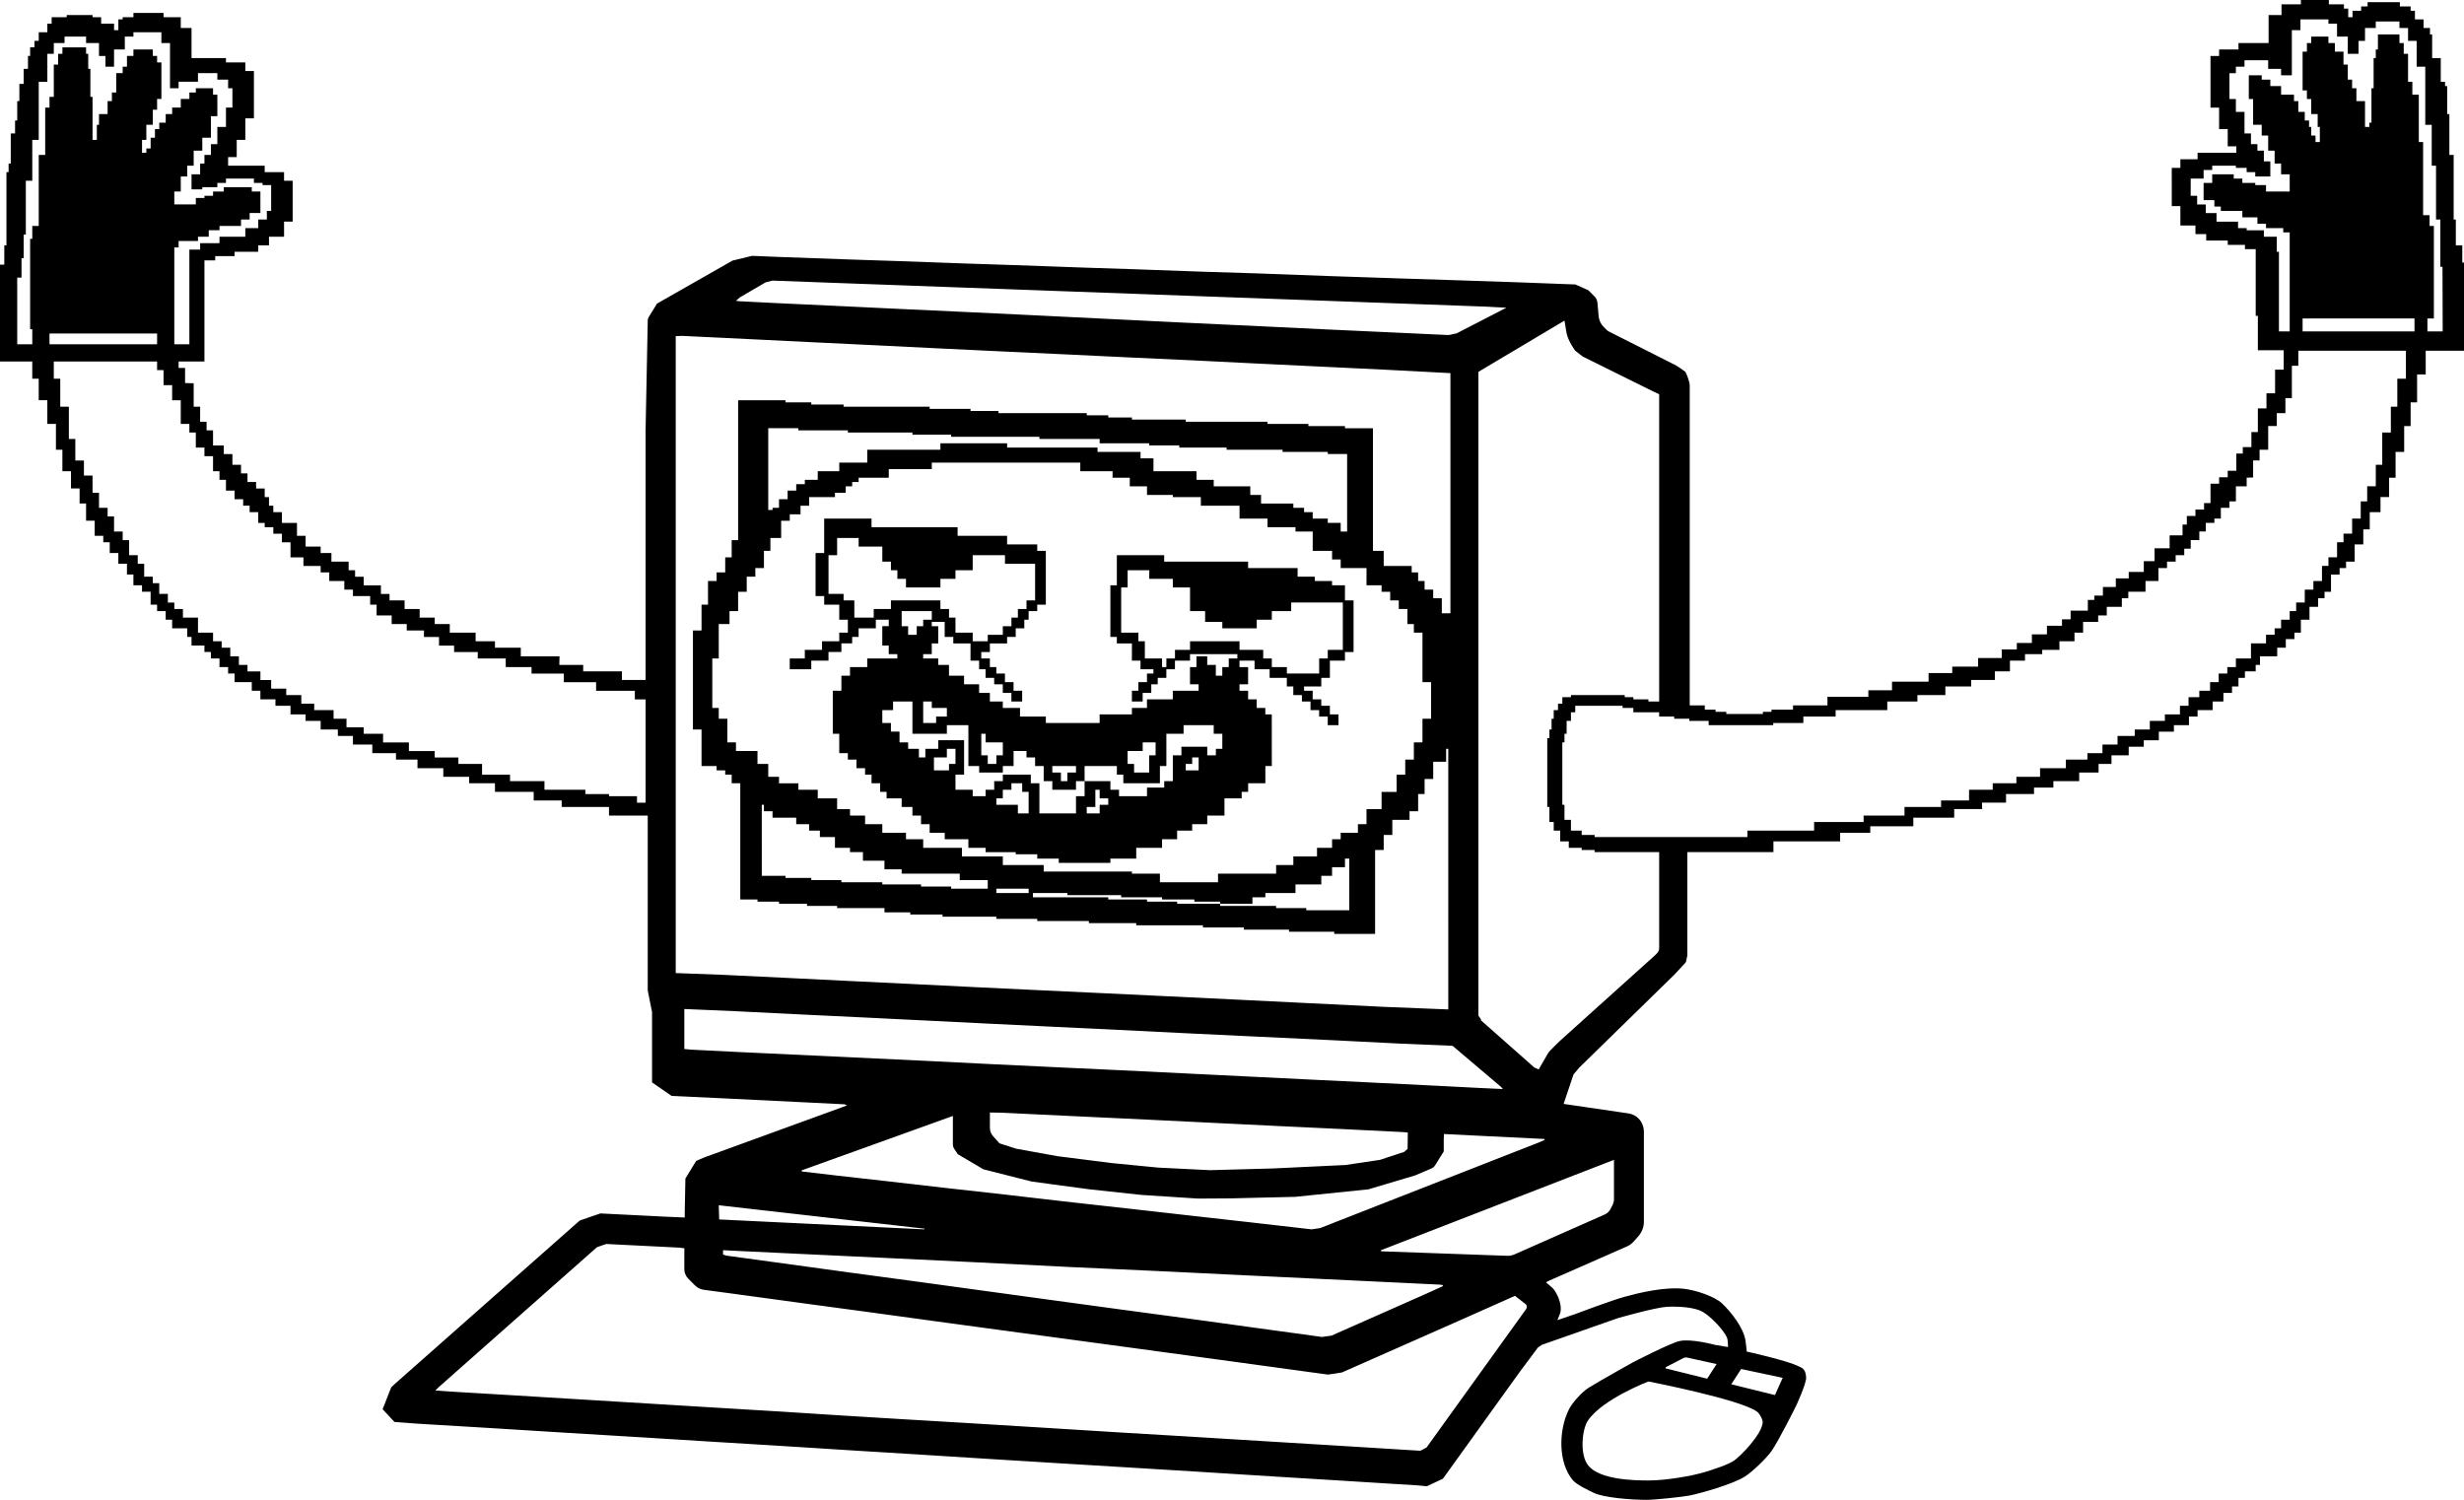 <?xml version="1.0" encoding="utf-8"?>
<!-- Generator: Adobe Illustrator 26.5.0, SVG Export Plug-In . SVG Version: 6.00 Build 0)  -->
<svg version="1.1" id="imcaraydeeoh" xmlns="http://www.w3.org/2000/svg" xmlns:xlink="http://www.w3.org/1999/xlink" x="0px"
	 y="0px" viewBox="0 0 1145 697" style="enable-background:new 0 0 1145 697;" xml:space="preserve">
<path d="M0,128.9V123h2v-9h1V80h1v-4h1V62h2v-6h1v-9h1v-8h2v-7h2v-6h1v-4h2v-3h2v-4h4v-4h2V8h7V7h12v1h4v3h6v3h2V9h2V8h5V6h14v2h8v5
	h5v14h16v2h9v4h4v22h-4v10h-4v8h-4v4h17v3h9v4h4v19h-4v7h-7v4h-5v3h-11v2h-9v2h-5v47H83v3h3v7l4,0.1V189h3v7h3v4h3v7h5v4h4v5h4v4h3
	v4h4v3h4v4h2v4h2v3h4v5h7v6h4v5h7v3h5v4h8v4h3v3h4v4h8v4h4v3h7v4h7v4h7v3h7v4h12v4h9v3h12v4h18l-0.1,4H271v3h18v4h11V199.9l1-50.9
	c0-0.8,0.2-1.2,0.6-1.9l3.7-6l35.1-20l9.1-2.2l12.2,0.5l33.5,1.2l21.3,0.7l33.3,1.2l21.5,0.7l33.5,1.2l21.6,0.7l33.3,1.2l22.8,0.7
	l35.4,1.3l32.8,1.1l28,0.9l26.8,0.9l26.6,1l6,2.7l2.8,2.8c0.8,0.8,1.3,1.8,1.4,2.9l0.6,6.5c0.2,1.8,1,3.5,2.2,4.7l1.5,1.5
	c0.4,0.4,0.8,0.7,1.3,0.9l29.5,14.9c1.8,0.7,5.8,3.7,5.8,3.7c1,2,1.9,4.8,2,6v149h7v2h5v1h5v1h17v-1h4v-1h10v-2h16v-4h19v-3h11v-4
	h17v-4h11v-3h12v-4h11v-4h7v-3h7v-4h7v-4h7v-3h4v-4h8v-5h3v-2h4v-4h6v-4h6v-3h7v-5h5v-6h7v-6h6v-5h2v-4h4v-3h4v-3h3v-9h4v-3h4v-3h4
	v-8h3v-3h4v-7h3v-11h4v-7h4v-11h4v-9h-12v-16h-1v-31h-5v-2h-8v-2h-10v-3h-5v-4h-7v-9h-4V78h4v-4h8v-3h18v-3h-4v-8h-4V50h-4V26h4v-3
	h9v-3h14V7h6V2h9V0h13v2h7v2h2v4h2V5h4V3h3V1h15v2h5v2h2v4h4v4h3v3h1v11h4v11h2v2h1v13h1v19h2v30h1v12h3v8h1v41h-18v11h-4v13h-3v11
	h-3v12h-4v12h-3v9h-4v7h-5v8h-3v7h-4v8h-4v3h-3v3h-4v8h-3v3h-3v4h-4v6h-4v6h-3v3h-4v4h-4v4h-8v4h-2v3h-5v3h-3v4h-3v3h-4v4h-5v4h-7v3
	h-4v4h-7v3h-7v4h-7v3h-7v4h-8v4h-6v4h-9v4h-12v3h-9v3h-13v4H921l0.1,3h-13v4h-19v4h-20v3h-14v4h-31v5h-40v48.1c0,0.4,0.1-0.5,0-0.1
	l-0.6,2.8c-0.1,0.2-0.2,0.4-0.3,0.6L778,453l-44.2,43.2l-2.6,3.1l-4.6,13.7l30,4.4c2.9,0.4,5.5,2.3,6.6,5.1c0.4,1,0.6,1.7,0.6,2.2
	l0.1,1.1v42c0,2.4-0.9,4.7-2.4,6.5l-2.3,2.6c-0.9,1-2,1.9-3.3,2.4L720.2,595l-1.8,0.9l3,2.6c1.2,1.1,4.7,6.5,3.7,11.5l-1.4,3.5
	l8.2-2.8c0,0,17.2-6.5,23.2-8.1c6.6-1.8,18-4.6,27.2-3.7c5.7,0.6,14.5,3.6,17.9,6.8c4.4,4.2,9.9,11.2,10.9,17.2
	c0.3,2,0.6,5.2,0.6,5.2s19.1,4.2,24.2,6.9c1.2,0.6,3.2,0.9,3.4,5.2c0.1,2.8-4.6,13-4.6,13s-8.1,16.3-11.6,21.3
	c-2.5,3.4-8.7,9.4-12.3,11.7c-5.7,3.6-20.7,7.8-25.7,8.8c-3.1,0.6-15.8,2-20,2c-7,0-20-1-24.6-3.3c-2.5-1.2-7.8-3.7-9.6-5.8
	c-6.8-8-6.8-23-1.8-33c1.6-3.2,6.2-8.2,9.3-10.1c5-3.1,20.4-11.7,20.4-11.7s17.2-8.9,21.7-9.9C786,622,797,625,797,625l6,1
	c0,0,0-3.3-0.5-4.4c-1.5-3.6-7.8-10.1-11.5-12.1s-11-2.5-16.5-2.2c-5.8,0.4-22.8,5.3-22.8,5.3L716.4,625l-1.8,1.3l-8.5,11.4
	l-35.6,49.5l-7.5,3.5l-4-0.4l-40.1-2.5l-26.1-1.6l-36.6-2.3l-26.1-1.6l-36.4-2.2l-34-2.1l-36.6-2.3l-26.1-1.6l-36.4-2.3l-26.3-1.6
	l-35.4-2.2l-34.7-2.1l-35.4-2.2l-35-2.1l-10.5-0.8l-5.5-5.9l4-10.2l1.6-1.5l86-76l9.6-3.3l29.9,1.5l9.3,0.4v-2.7l0.3-15.4l5-8.2
	l3.7-1.6l64-23.3l2.4-0.9l-1.1-0.5l-16-0.8l-40.7-2l-23.7-1.1L303,503v-3.6l0-29.1l-0.5-2.5l-1.5-7.5V379h-18l0-4h-22v-3h-13v-4h-18
	v-4h-12v-3h-12v-4h-12v-4h-10v-3h-11v-4h-9v-4h-7v-3h-8v-4h-7v-3h-7v-4h-7v-3h-7v-4h-4v-4h-8v-4h-3v-3h-4v-4h-4v-3h-3v-3h-6v-4h-2
	v-4h-7v-4h-3v-4h-4v-3h-3v-6h-4v-3h-4v-5h-3v-5h-4v-5h-4v-5h-3v-3h-4v-7h-4v-8h-3v-7h-4v-8h-4v-10h-3v-12h-4v-11h-4v-10h-3v-8H0
	V128.9L0,128.9z M1024,85h4v-4h10v2h4v2h6v1h5v3h11v-8h-4v-5h-3v-6h-3v-7h-3v-5h-4V46h-2V35h6v2h4v3h5v4h6v3h2v5h3v4h2v3h1v4h2v3h2
	v-7h-1v-6h-3v-7h-2v-4h-2V24h2v-4h2v-3h8v3h3v4h4v6h2v7h2v4h2v6h4v12h2v-2h1V41h1V27h1v-4h1v-7h10v4h2v5h2v13h2v6h3v22h2v34h3v5h2
	v43h-3v6h7.1l-0.1-30h-1v-22h-2V77h-2V58h-3V31h-4V19h-4v-6h-4v-3h-11v3h-5v6h-3v6h-5v-8l-5,0V11h-4V9h-13v5h-4v21h-5v-3h-6v-4h-11
	v3h-4v3h-3v12h3v6h4v10h3v5h3v3h3v5h3v7h-7v-2h-4v-2h-5v-1h-11v2h-4v4h-6v8h3v4h4v4h5v4h10v3h4v1h8v3h6v7h1v37h5v-46h-3v-2h-8v-2h-4
	v-3h-7v-3h-10v-2h-3v-3h-5V85z M423,425v-1h-12v-2h-22v-1h-14v-1h-13v-1h-10v-1h-8v-54h-4v-4h-3v-2h-4v-2h-7v-17h-4v-46h4v-12h3v-11
	h4v-4h4v-7h3v-8h3v-65h22v1h12v1h15v1h40v1h19v1h13v1h41v1h10v1h11v1h25v1h38v1h19v1h17v1h13v57h5v7h13v3h3v4h3v4h4v4h4v7h4V173.4
	l-30.5-1.6l-29.2-1.4l-31.1-1.5l-28.2-1.4l-30.4-1.4l-29.2-1.4l-30.2-1.4l-29.2-1.4l-30.4-1.5l-29-1.4l-40.7-2l-18.9-0.9l-3,0.1v296
	l21.4,0.8l29.2,1.4l30.4,1.5l29,1.4l30.2,1.5l29.4,1.4l29.9,1.4l29.4,1.4l30.9,1.5l28.5,1.4l40.7,2l30,1.2V348h-1v6h-6v8h-4v7h-3v8
	h-4v4h-8v7h-4v7h-4v39h-19v-1h-21v-1h-21v-1h-19v-1h-31v-1h-22v-1h-24v-1h-19v-1h-25v-1 M558,231h-13v-1h-12v-4h-8v-4h-8v-3h-15v-4
	h-69v3h-20v4h-14v2h-3v2h-3v3h-5v2h-12v4h-4v4h-5v3h-4v8h-5v6h-3v8h-4v4h-4v7h-4v9h-4v6h-5v16h-3v23h3v5h4v11h4v4h10v6h5v6h5v3h9v3
	h9v4h9v5h6v3h7v4h8v4h11v3h8v4h18v4h19v4h19v3h41v1h13v4h27l0-4h27v-4h8v-4h11v-4h7v-4h4v-3h8v-4h4v-7h7v-8h7v-8h4v-7h4v-8h4v-11h4
	v-17h-4v-23h-4v-4h-3v-7h-4v-4h-4v-4h-4v-3h-7v-8h-12v-4h-4v-4h-9v-9h-8v-2h-13v-4h-13v-6h-18C558,235,558.1,232.5,558,231z
	 M838,333v3h-14v1h-30v-2h-9v-1h-7v-1h-7v-2h-12v-2h-5v-1h-22v3h-2v4h-2v6h-1v4h-1v29h1v7h3v5h5v2h6v1h71v-3h31v-4h23v-3h19v-4h17
	v-3h13v-5h11v-3h11v-3h11v-4h12v-4h10v-3h7v-4h7v-4h8v-3h7v-4h7v-3h7v-4h4v-4h5v-3h5v-4h4v-4h4v-3h4v-4h7v-7h7v-4h4v-3h3v-4h4v-4h3
	v-4h4v-6h4v-4h4v-7h3v-4h4v-7h3v-4h4v-7h4v-8h3v-7h4v-10h3v-15h4v-12h3v-13h4v-13h-50v7h-3v15h-3v7h-4v6h-4v11h-4v5h-3v7.9l-3,0.1v4
	h-5v7h-3v3h-4v5h-3v2h-4v4h-3v4h-4v4h-3v3h-4v3h-4v3h-4v6h-6v5h-8v3h-3v4h-7v4h-4v3h-7v5h-4v4h-7v4h-8v2h-8v3h-7v5h-7v4h-11v3h-12v4
	h-13v3h-14v4h-24v3H838L838,333z M704,602.2l-24.5,10.9l-55.9,24.7l-6.5,1l-9.5-1.3l-29.9-4.1l-26.4-3.6l-30.2-4.1l-26.6-3.6
	l-29.7-4l-30.2-4.1l-29.9-4.1l-29.7-4l-33.7-4.6l-14.2-1.9c-1.6-0.2-3.1-1-4.2-2.1l-3-3c-1.2-1.2-1.9-2.8-1.9-4.5v0v-9.7l-2.3-0.3
	l-34-1.7l-4.3,1.5l-73.5,65l-1.6,1.6l8.9,0.6l26.8,1.6l36.1,2.2l26.3,1.6l36.1,2.2l26.6,1.6l28,1.8l27.8,1.7l30.4,1.8l35.9,2.2
	l35.4,2.2l30.2,1.8l35.9,2.2l34.5,2.1l38.8,2.4l2.9-1.5l46.1-64.1l0.3-0.5c0.4-0.7,0.2-1.5-0.3-2L704,602.2L704,602.2z M720,382v-7
	h-1v-32h1v-4h1v-5h1v-4h2v-3h2v-3h4v-1h25v1h4v1h7v1h5V183.2l-2.6-1.2l-32.9-16.3L732,163c-0.4-0.6-3-4-4-8l-1-6l-40,23.8V472
	c2,2.6,1,2,1,2l25,22.1l2,0.9l4.4-7.6c0.5-1,4.7-4.8,5.5-5.7L769,444l1-1c0.7-0.7,1-1.6,1-2.5V396h-30v-1h-6v-1h-6v-3h-4v-5h-3v-4
	H720L720,382z M120,243v-5h-4v-3h-3v-3h-4v-4h-4v-5h-3v-4h-3v-7h-4v-4h-4v-7h-3v-4h-4v-11h-4v-7h-4v-7h-3v-4H25v8h3v13h4v15h3v10h4
	v7h4v8h3v7h4v4h3v7h4v4h3v7h4v4h3v6h4v3h3v5h4v4h3v3h4v4h7v7h7l0,4h4v3h4v4h4v4h4v3h6v4h5v4h7v3h7v4h6v3h9v4h6v4h8v3h9v4h12v4h12v3
	h11v3h11v5h13v3h16v4h19v2h11v1h13v3h4v-48h-5v-4h-18v-4h-15v-4h-15v-3h-12v-4h-13v-3h-11v-3h-7v-4h-7v-3h-8v-3h-7v-4h-7v-5h-3v-4
	h-8v-3h-4l0-4h-7v-4h-4v-3h-8v-4h-6v-7h-4v-4h-4v-3h-4v-2H120z M698.4,506.1l-1-1.1L675,486l-24-1l-31.8-1.6l-40.2-1.9l-29.2-1.4
	l-30.2-1.5l-29.2-1.4l-31.1-1.5l-28.2-1.4l-30.4-1.5l-29.2-1.4l-30.2-1.5l-23.3-1l0,18.6l3.4,0.3l19.9,1l29.7,1.4l29.7,1.4l29.7,1.4
	l29.9,1.5l29.4,1.4l29.9,1.4l30.6,1.5l28.5,1.4l30.4,1.5l29,1.4l30.2,1.5l19.4,1L698.4,506.1L698.4,506.1z M670.5,597.7l-0.1-0.5
	l-1.1-0.2l-10.3-0.5l-29.2-1.4l-50.2-2.4l-39-1.9l-43.5-2l-45.7-2.3l-39.5-1.9l-44.5-2.1L336,581v2l1.5,0.5l29.9,4.1l29.9,4.1
	l29.7,4l30.6,4.2l29.9,4.1l33,4.5l33.5,4.5l30.4,4.2l29.9,4.1l4.4-0.6l43.4-19.2L670.5,597.7L670.5,597.7z M342,139.8l1.8,0.2
	l15.8,0.8l29.9,1.4l29.4,1.4l30.2,1.4l29.2,1.4l40.7,2l28.5,1.4l40.2,1.9l29.2,1.4l30.4,1.4l25.9,1.2l3.7-0.8L700,143l-9.5-0.5
	l-27.3-1l-27.5-1l-27.3-1l-27.5-1l-27.5-1l-27.3-1l-27.5-1l-27.3-1l-27.8-1l-27.1-1l-27.5-1l-29.9-1.1l-3.2,0.8l-12,7L342,139.8
	L342,139.8z M372.5,543.9l0.1,0.5l16.2,1.9l23.1,2.6l27.9,3.2l26.9,3l27.6,3.2l31.4,3.5l28.3,3.2l26.7,3l28.8,3.3l4-0.6l15.8-6.2
	l86.6-33.9l1.9-0.9l-0.1-0.4l-46.7-2.3l-0.1,2.6l0,5.5l-4,6.4c-0.4,0.7-1,1.2-1.7,1.5l-7.5,3.2l-21.8,6.5l-34.1,3.5l-17.3,0.4
	l-12.2,0.3l-15.6,0.1l-26.3-1.7l-24.1-2.6l-26.8-3.6l-22.5-5.7l-11.9-7l-1.8-2.7c-0.3-0.5-0.5-1.1-0.5-1.7v-13.4L372.5,543.9
	L372.5,543.9z M626,211h-9v-1h-21v-1h-26v-1h-22v-1h-14v-1h-23v-2h-28v-1h-41v-1h-18v-1h-30v-1h-23v-1h-14v38h2v-1h3v-4h4v-4h4v-3h4
	v-2h6v-4h10v-4h13v-6h34v-3h31v2h42v2h20v3h6v6h20v4h8v3h17v4h5v4h15v2h5v2h4v3h7v2h6v4h3V211z M460,517l0,7.1
	c0,1.4,0.5,2.8,1.4,3.8l3,3.4l7.7,2.5l19.3,3.5l25.2,3.2l21.5,2.1l24.2,1.2l29.2-0.8l33.7-1.6l16.1-2.4l11.2-3.7l1.6-1.4l0.1-7.6
	l-2.2-0.2l-28.2-1.4l-29.7-1.4l-30.6-1.5l-28.5-1.4l-40.2-1.9l-29.2-1.4L460,517L460,517z M766,688c8,0,19.9-2,26.2-3.9
	c3.5-1.1,10.7-3.3,13.7-5.4c2.9-2,12.8-12.1,13.2-17.6c0.1-1.4-1.5-4.4-2.8-5.2C808.2,650.2,766,642,766,642s-21,8-28,18
	c-2.9,4.1-4,16,0,21C743.4,687.7,759.3,688,766,688L766,688z M81,115v45h7v-44h5v-3h9v-3h12v-4h6v-4h4v-4h2V86h-4v-1h-4v-2h-13v2h-4
	v2h-7v1h-5v-7h4v-5h2v-4h3v-5h3v-8h4v-9h3v-9h-2v-4h-5v-3h-9v4h-9v3h-4V20h-4v-5H62v2h-4v6h-5v8h-4v-5h-3v-6h-6v-3H30v3h-5v5h-3v13
	h-4v27h-3v19h-3v25h-1v11h-1v9H8v31h7v-7h-1v-42h1v-6h3V72h3V50h2v-5h2V30h2v-5h2v-3h11v3h1v7h1v13h1v20h2v-7h1v-5h4v-6h2v-4h2v-9h3
	v-3h2v-5h3v-3h9v3h2v3h2v17h-2v5h-2v7h-3v7h-2v6h2v-2h2v-5h2v-4h2v-3h3v-4h3v-3h4v-4h4v-3h3v-2h8v3h2v10h-3v10h-4v6h-4v7h-3v5h-3v7
	h-3v6h10v-3h4v-1h4v-2h5v-2h13v2h4v10h-5v3h-4v3h-10l0,2h-5v3h-5v2h-9v3C83,115,81,115,81,115z M641.7,581l0.1,0.5l58.8,2.1
	c1,0,2-0.2,2.8-0.5l42.3-18.7c1.1-0.5,2-1.3,2.6-2.4l0.9-1.7c0.5-0.9,0.8-2,0.8-3V539L641.7,581L641.7,581z M354,407h11v1h12v1h14v1
	h19v1h18v1h14v1h17v-4h-13v-3h-27v-2h-8v-4h-10v-4h-6v-2h-7v-5h-7v-3h-5v-3h-6v-3h-11v-3h-4v-3h-1V407z M567,420v1h26v1h14v1h20v-24
	h-2v4h-6v4h-5v4h-12v4h-14v2h-6v3H567z M429.5,571.3l0.2-0.3L334,560.1l0.2,6.6L429.5,571.3L429.5,571.3z M1122,148h-52v6h52V148z
	 M23,155v5h50v-5 M809.1,636.2l-4.6,7.1l20.3,5l3.6-8L809.1,636.2L809.1,636.2z M774,635.9l19.3,4.8l4.4-6.8l-14.1-3.1l-1.1,0.2
	l-8.5,4.4L774,635.9L774,635.9z M480,415v2h35v1h18v1h14v1h20v-1h-12v-1h-15v-1h-19v-1h-25v-1H480z M478,413h-15v2h15V413z"/>
<path d="M591,356h-3v8h-8v4h-3v3h-8v8h-8v4h-7v3h-7v4h-7v4h-12v5h-12v2h-24v-2h-10v-2h-10v-1h-14v-2h-8v-4h-11v-3h-7v-4h-4v-4h-4v-4
	h-5v-4h-7v-3h-3v-4h-4v-4h-3v-3h-4v-4h-4v-3h-4v-9h-3v-20h4v-7h4v-4h8v-4h14v-2h-4v-4h-3v-9h3v-3h-6v4h-8v4h-3v3h-5v4h-6v4h-8v4h-10
	v-5h7v-4h8v-4h8v-4h4v-6h-4v-7h-7v-4h-4v-20l4,0v-16h22v4h40v4h23v4h14v3h4v25l-4,0v3h-4v4h-2v4h-4v4h-4v3h-8v4h-4v3h4v4h3v3h4v4h4
	v4h4v5h-5v-4h-4v-4h-4v-3h-4v-4h-3v-4h-4v-8h-8v-3h-4v-7h-6v2h3v8h-3v5h-4v2h7v3h5v5h7v4h7v4h5v4h6v3h8v4h12v3h25v-4h15v-3h7l0-4h12
	v-4h12v-3h-4v-8h3v-5h5v4h4v5h3v-4h3v-4h4v-2h-22v3h-7v4h-4v4h-4v3h-3v4h-4v4h-5v-5h3v-4h4v-4h3v-2h-6v-4h-4v-8h-7v-3h-3v-24h3v-14
	h22v3h39v3h23v4h8v2h8v2h6v7h4v24h-4l0,4h-7v8h-4v4h-8v2h4v4h4v3h4v4h4v5h-5v-4h-4v-3h-4v-4h-4v-3h-4v-4h-3v-4h-8v-4h-7v-4h-7v3h4v8
	h-4v3h4v4h4v4h4v3h3V356z M521,273v21h8v4h3v8h8v4h2v-4h4v-4h7v-4h23v4h11v4h4v4h7v3h15v-7h4v-4h7v-22h-24v4h-9v4h-7v4h-16v-3h-8v-5
	h-7v-11h-8v-4h-11l0.1-4H524v8H521z M437,279v4h4v4h3v7h8v4h7v-3h7v-4h4v-4h3v-4h4v-4h4v-17h-14v-4h-15v7h-8v4h-7v4h-16v-4h-4v-4h-3
	v-4h-4v-7h-11v-4h-10v8h-4v18h7v3h5v8h9v-4h8v-4H437z M444,367h8v3h6v-3h4v-4h4v-4h-11v-3h-5v-19h-10v4h-16v-15h-9v4h-5v6h4v4h4v5h4
	v3h5v4h3v-4h6v-4h12v16h-4V367L444,367z M568,348v-7h-4v-4h-14v4h-8v15h-3v8h-17v-4h-3v-4h-15v7h12v4h4v3h13v-4h8l0-3h4v-12h4v-4h12
	v4h4v-3H568z M466,356v4h13v4h4v14h17v-8h4v-7h-4v4h-11v-4h-4v-7h-4v-4h-4v-3h-6v7H466z M470,364v3h-4v4h-3v3h10v4h5v-10h-3v-4H470z
	 M534,359v-8h3v-6h-6v4h-7v6h3v4H534z M426,295v-4h3v-3h4v-4h-14v7h3v4H426z M458,345v-4h-2v10h3v4h4v-4h3v-6H458z M434,352v6h7v-3
	h3v-7h-4v4H434z M435,333h5v-4h-7v-3h-4v10h6V333z M509,367v8h-4v3h6v-4h4v-3h-4v-4H509z M489,359h4v4h3v-4h4v-3h-11V359z M551,358
	h6v-6h-3v3l-3,0V358z"/>
</svg>
